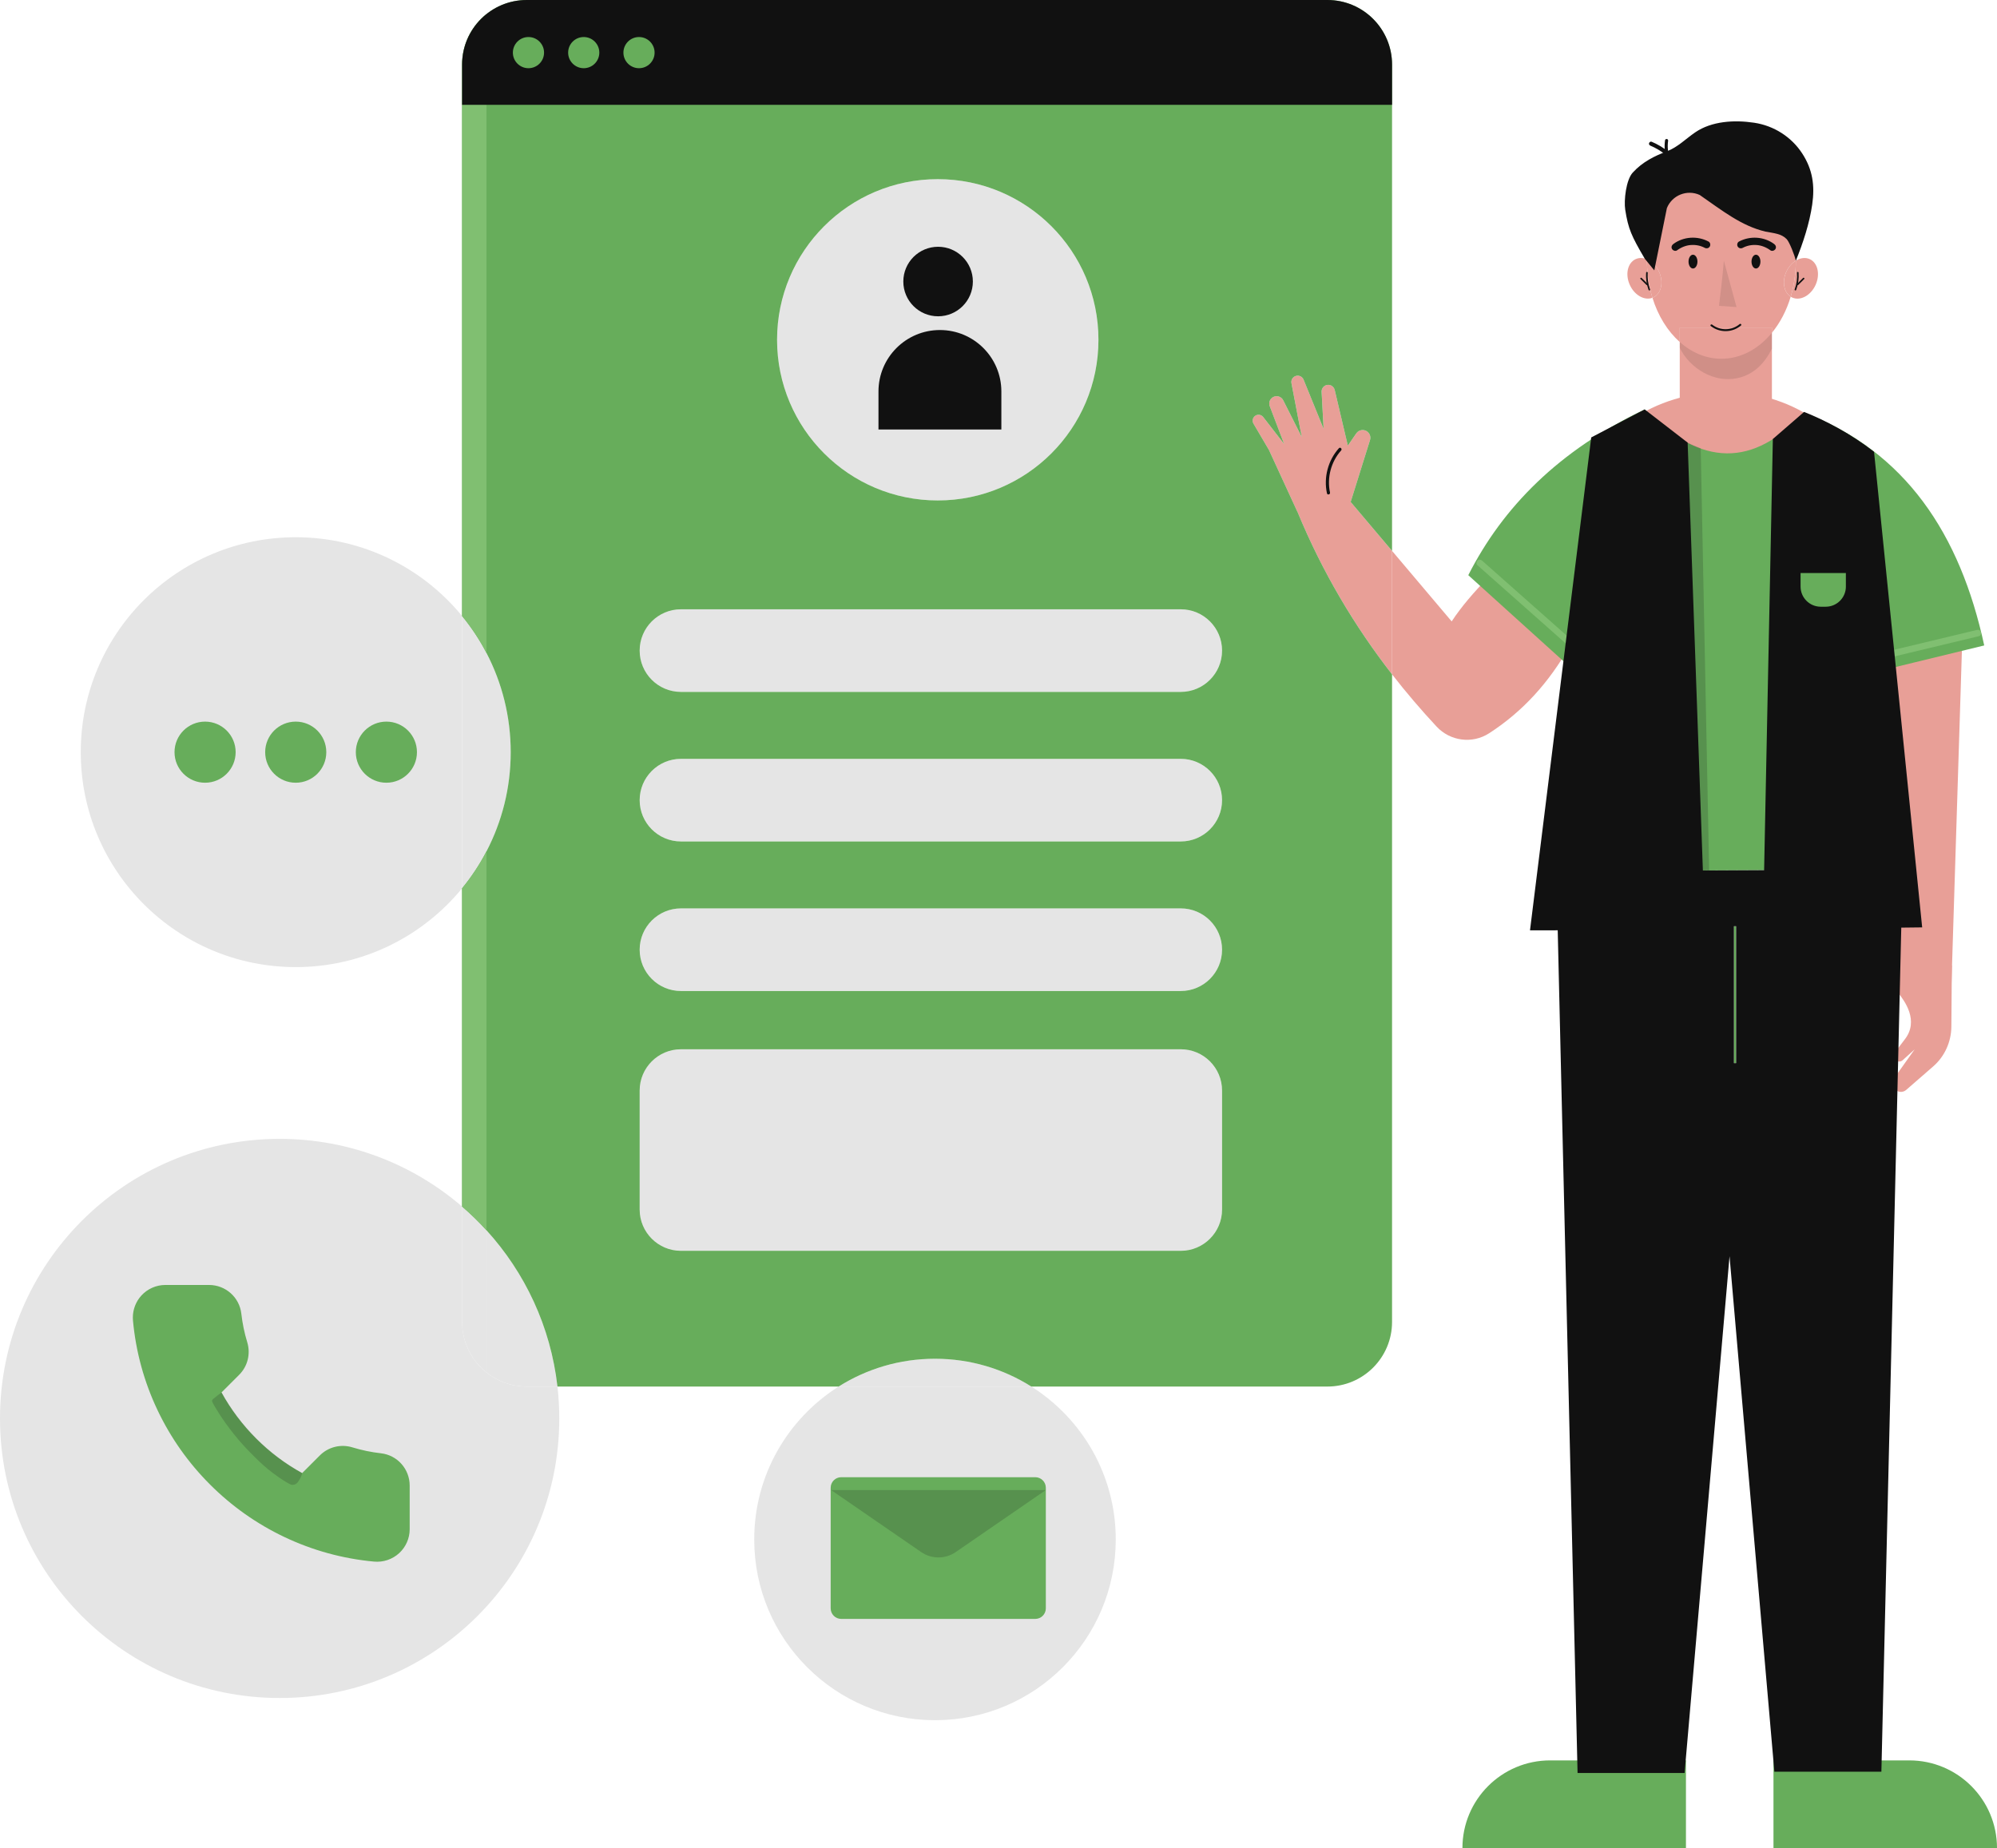 <?xml version="1.0" encoding="utf-8"?>
<!-- Generator: Adobe Illustrator 27.6.1, SVG Export Plug-In . SVG Version: 6.00 Build 0)  -->
<svg version="1.1" xmlns="http://www.w3.org/2000/svg" xmlns:xlink="http://www.w3.org/1999/xlink" x="0px" y="0px"
	 viewBox="0 0 197 182.349" enable-background="new 0 0 197 182.349" xml:space="preserve">
<g id="Color_5_00000075124967614384673340000013788207644945335693_">
	<g id="Layer_262_copy_2">
		<g>
			<path fill="#E5E5E5" d="M50.381,74.217c0-3.531-0.864-6.859-2.39-9.787v19.575C49.517,81.076,50.381,77.748,50.381,74.217z"/>
			<path fill="#E5E5E5" d="M29.174,53.01c-11.712,0-21.207,9.495-21.207,21.207c0,11.712,9.495,21.207,21.207,21.207
				c6.615,0,12.521-3.029,16.41-7.775V60.784C41.695,56.039,35.788,53.01,29.174,53.01z"/>
			<path fill="#E5E5E5" d="M47.991,64.429c-0.677-1.3-1.485-2.521-2.406-3.645V87.65c0.921-1.124,1.729-2.345,2.406-3.645V64.429z"
				/>
			<path fill="#E5E5E5" d="M74.403,151.901c0,9.848,7.983,17.832,17.832,17.832s17.832-7.983,17.832-17.832
				c0-6.354-3.324-11.93-8.326-15.088H82.73C77.727,139.971,74.403,145.547,74.403,151.901z"/>
			<path fill="#E5E5E5" d="M82.73,136.813h19.011c-2.752-1.737-6.011-2.743-9.505-2.743S85.481,135.075,82.73,136.813z"/>
			<path fill="#E5E5E5" d="M46.792,134.168c-0.007-0.01-0.014-0.02-0.022-0.03c-0.058-0.082-0.115-0.165-0.169-0.249
				c-0.01-0.015-0.02-0.03-0.029-0.046c-0.052-0.082-0.102-0.165-0.15-0.25c-0.009-0.016-0.018-0.032-0.027-0.048
				c-0.05-0.09-0.098-0.18-0.144-0.273c-0.005-0.01-0.011-0.02-0.016-0.03c-0.102-0.208-0.193-0.422-0.273-0.642
				c-0.005-0.014-0.009-0.028-0.014-0.042c-0.032-0.092-0.063-0.184-0.091-0.278c-0.01-0.033-0.019-0.065-0.028-0.098
				c-0.022-0.076-0.042-0.153-0.061-0.23c-0.01-0.04-0.019-0.079-0.027-0.119c-0.016-0.072-0.031-0.145-0.045-0.217
				c-0.008-0.043-0.016-0.085-0.023-0.128c-0.012-0.073-0.022-0.146-0.032-0.219c-0.006-0.043-0.012-0.085-0.016-0.128
				c-0.009-0.079-0.015-0.158-0.021-0.238c-0.003-0.037-0.006-0.075-0.009-0.112c-0.006-0.117-0.01-0.235-0.01-0.354v-11.384
				c-4.831-4.163-11.121-6.681-17.998-6.681C12.351,112.371,0,124.722,0,139.957c0,15.235,12.351,27.586,27.586,27.586
				s27.586-12.351,27.586-27.586c0-1.063-0.062-2.112-0.179-3.144h-3.032C49.833,136.813,47.95,135.769,46.792,134.168z"/>
			<path fill="#E5E5E5" d="M45.672,131.488c-0.012-0.073-0.022-0.146-0.032-0.219C45.65,131.342,45.66,131.415,45.672,131.488z"/>
			<path fill="#E5E5E5" d="M45.828,132.183c-0.022-0.076-0.042-0.153-0.061-0.23C45.786,132.03,45.807,132.106,45.828,132.183z"/>
			<path fill="#E5E5E5" d="M45.74,131.834c-0.016-0.072-0.031-0.145-0.045-0.217C45.709,131.689,45.723,131.761,45.74,131.834z"/>
			<path fill="#E5E5E5" d="M46.394,133.545c-0.05-0.089-0.098-0.18-0.144-0.273C46.296,133.365,46.344,133.456,46.394,133.545z"/>
			<path fill="#E5E5E5" d="M46.77,134.137c-0.058-0.082-0.115-0.165-0.169-0.249C46.655,133.973,46.712,134.056,46.77,134.137z"/>
			<path fill="#E5E5E5" d="M46.571,133.842c-0.052-0.082-0.102-0.165-0.15-0.25C46.469,133.677,46.519,133.76,46.571,133.842z"/>
			<path fill="#E5E5E5" d="M46.234,133.242c-0.102-0.208-0.193-0.422-0.273-0.642C46.041,132.82,46.132,133.034,46.234,133.242z"/>
			<path fill="#E5E5E5" d="M45.947,132.558c-0.032-0.092-0.063-0.184-0.091-0.278C45.884,132.374,45.915,132.467,45.947,132.558z"/>
			<path fill="#E5E5E5" d="M47.991,135.424c-0.454-0.362-0.858-0.785-1.199-1.256c1.158,1.602,3.041,2.645,5.169,2.645h3.032
				c-0.67-5.907-3.205-11.248-7.002-15.42V135.424z"/>
			<path fill="#E5E5E5" d="M45.594,130.79c-0.006-0.117-0.01-0.235-0.01-0.354C45.584,130.555,45.588,130.673,45.594,130.79z"/>
			<path fill="#E5E5E5" d="M45.624,131.141c-0.009-0.079-0.015-0.158-0.021-0.238C45.609,130.982,45.615,131.062,45.624,131.141z"/>
			<path fill="#E5E5E5" d="M46.421,133.593c-0.009-0.016-0.018-0.032-0.027-0.048C46.403,133.561,46.412,133.577,46.421,133.593z"/>
			<path fill="#E5E5E5" d="M46.25,133.273c-0.005-0.01-0.011-0.02-0.016-0.03C46.239,133.253,46.245,133.262,46.25,133.273z"/>
			<path fill="#E5E5E5" d="M46.601,133.888c-0.01-0.015-0.02-0.03-0.029-0.046C46.581,133.858,46.591,133.873,46.601,133.888z"/>
			<path fill="#E5E5E5" d="M46.792,134.168c-0.007-0.01-0.014-0.02-0.022-0.03C46.777,134.147,46.784,134.158,46.792,134.168z"/>
			<path fill="#E5E5E5" d="M45.767,131.953c-0.01-0.04-0.019-0.079-0.027-0.119C45.748,131.873,45.757,131.913,45.767,131.953z"/>
			<path fill="#E5E5E5" d="M45.695,131.616c-0.008-0.043-0.016-0.085-0.023-0.128C45.679,131.531,45.687,131.573,45.695,131.616z"/>
			<path fill="#E5E5E5" d="M45.856,132.281c-0.01-0.033-0.019-0.065-0.028-0.098C45.838,132.215,45.846,132.248,45.856,132.281z"/>
			<path fill="#E5E5E5" d="M45.64,131.269c-0.006-0.043-0.012-0.085-0.016-0.128C45.628,131.184,45.634,131.226,45.64,131.269z"/>
			<path fill="#E5E5E5" d="M45.962,132.6c-0.005-0.014-0.009-0.028-0.014-0.042C45.952,132.572,45.956,132.587,45.962,132.6z"/>
			<path fill="#E5E5E5" d="M45.603,130.902c-0.003-0.037-0.006-0.075-0.009-0.112C45.596,130.828,45.6,130.865,45.603,130.902z"/>
			<path fill="#E5E5E5" d="M45.594,130.79c0.002,0.038,0.006,0.075,0.009,0.112c0.006,0.08,0.012,0.159,0.021,0.238
				c0.005,0.043,0.011,0.086,0.016,0.128c0.01,0.073,0.02,0.146,0.032,0.219c0.007,0.043,0.015,0.086,0.023,0.128
				c0.014,0.073,0.029,0.145,0.045,0.217c0.009,0.04,0.018,0.08,0.027,0.119c0.019,0.077,0.04,0.154,0.061,0.23
				c0.009,0.033,0.018,0.066,0.028,0.098c0.028,0.094,0.059,0.186,0.091,0.278c0.005,0.014,0.009,0.028,0.014,0.042
				c0.079,0.22,0.171,0.434,0.273,0.642c0.005,0.01,0.01,0.02,0.016,0.03c0.046,0.092,0.094,0.183,0.144,0.273
				c0.009,0.016,0.018,0.032,0.027,0.048c0.048,0.084,0.098,0.168,0.15,0.25c0.01,0.015,0.019,0.031,0.029,0.046
				c0.055,0.084,0.111,0.168,0.169,0.249c0.007,0.01,0.014,0.02,0.022,0.03c0.341,0.471,0.745,0.894,1.199,1.256v-14.031
				c-0.754-0.828-1.558-1.61-2.406-2.341v11.384C45.584,130.555,45.588,130.673,45.594,130.79z"/>
			<path fill="#E5E5E5" d="M116.478,60.118h-49.3c-2.251,0-4.076,1.825-4.076,4.076l0,0c0,2.251,1.825,4.076,4.076,4.076h49.3
				c2.251,0,4.076-1.825,4.076-4.076l0,0C120.554,61.943,118.729,60.118,116.478,60.118z"/>
			<path fill="#E5E5E5" d="M116.478,74.874h-49.3c-2.251,0-4.076,1.825-4.076,4.076v0c0,2.251,1.825,4.076,4.076,4.076h49.3
				c2.251,0,4.076-1.825,4.076-4.076v0C120.554,76.7,118.729,74.874,116.478,74.874z"/>
			<path fill="#E5E5E5" d="M116.478,89.631h-49.3c-2.251,0-4.076,1.825-4.076,4.076v0c0,2.251,1.825,4.076,4.076,4.076h49.3
				c2.251,0,4.076-1.825,4.076-4.076v0C120.554,91.456,118.729,89.631,116.478,89.631z"/>
			<path fill="#E5E5E5" d="M116.478,103.531h-49.3c-2.251,0-4.076,1.825-4.076,4.076v11.735c0,2.251,1.825,4.076,4.076,4.076h49.3
				c2.251,0,4.076-1.825,4.076-4.076v-11.735C120.554,105.356,118.729,103.531,116.478,103.531z"/>
			<circle fill="#E5E5E5" cx="92.508" cy="33.529" r="15.852"/>
		</g>
	</g>
</g>
<g id="Color_4">
	<g id="Layer_284">
		<g>
			<g>
				<path fill="#E89F97" d="M159.898,42.184c4.968-4.051,12.464-4.67,18.03-1.49c1.046,0.598,2.08,1.386,2.47,2.526
					c0.387,1.129,0.046,2.421-0.675,3.371s-1.778,1.597-2.88,2.055c-3.08,1.278-6.66,1.185-9.756-0.055s-5.704-3.574-7.469-6.404"/>
			</g>
			<g>
				<rect x="165.704" y="32.341" fill="#E89F97" width="9.092" height="8.742"/>
			</g>
			<g>
				<path fill="#E89F97" d="M146.858,56.93c-1.438,1.468-2.7,2.93-3.653,4.384l-5.882-6.958v12.182
					c1.389,1.787,2.856,3.504,4.396,5.156c1.343,1.441,3.522,1.728,5.177,0.66c3.367-2.173,5.923-5.062,7.877-8.483L146.858,56.93z"
					/>
				<path fill="#E89F97" d="M133.241,49.527l1.91-6.108c0.097-0.314-0.018-0.654-0.285-0.845c-0.347-0.248-0.83-0.163-1.071,0.188
					l-0.832,1.21l-1.295-5.494c-0.075-0.319-0.375-0.533-0.701-0.502c-0.349,0.034-0.61,0.337-0.591,0.688l0.197,3.651l-1.978-4.858
					c-0.123-0.303-0.459-0.46-0.771-0.36v0c-0.301,0.097-0.482,0.403-0.423,0.713l1.014,5.314l-1.833-3.633
					c-0.18-0.357-0.615-0.501-0.972-0.322c-0.333,0.167-0.486,0.559-0.354,0.907l1.424,3.742l-2.068-2.668
					c-0.183-0.236-0.514-0.295-0.767-0.137c-0.267,0.167-0.352,0.516-0.193,0.787l1.525,2.596l2.815,6.119c0.002,0,0.005,0,0.007,0
					c2.448,5.936,5.603,11.235,9.324,16.024V54.357L133.241,49.527z"/>
			</g>
			<g>
				<polygon fill="#E89F97" points="193.579,62.895 192.503,97.2 187.243,96.955 186.167,64.61 				"/>
			</g>
			<g>
				<path fill="#E89F97" d="M187.187,94.924l0.071,2.562l0.035,0.527c0.538,0.704,2.083,2.691,0.582,4.58l-0.957,1.258
					c-0.067,0.088-0.107,0.196-0.113,0.307l0,0c-0.028,0.49,0.535,0.772,0.895,0.447l1.174-1.059l-2.024,2.842
					c-0.085,0.12-0.138,0.26-0.154,0.408v0c-0.081,0.761,0.788,1.233,1.357,0.737l2.656-2.313c1.123-0.979,1.776-2.41,1.788-3.921
					l0.049-6.03L187.187,94.924z"/>
			</g>
			<g>
				<path fill="#E89F97" d="M176.222,26.803c0.22-0.481,0.557-0.856,0.934-1.087c-0.01-5.324-3.294-9.636-7.343-9.636
					c-4.016,0-7.278,4.241-7.342,9.504c0.477,0.202,0.919,0.633,1.187,1.22c0.478,1.046,0.221,2.188-0.574,2.551
					c-0.024,0.011-0.049,0.019-0.074,0.028c0.552,1.783,1.497,3.3,2.694,4.365v-1.407h9.092v0.495
					c0.806-0.98,1.445-2.194,1.853-3.56C175.971,28.844,175.775,27.782,176.222,26.803z"/>
				<path fill="#E89F97" d="M165.704,32.341v1.407c1.173,1.043,2.587,1.653,4.109,1.653c1.923,0,3.674-0.973,4.983-2.565v-0.495
					H165.704z"/>
				<path fill="#E89F97" d="M178.527,25.568c-0.429-0.196-0.927-0.123-1.371,0.149c0,0.008,0,0.016,0,0.024
					c0,1.248-0.18,2.44-0.507,3.535c0.047,0.03,0.096,0.057,0.147,0.08c0.795,0.363,1.827-0.19,2.305-1.236
					C179.579,27.073,179.322,25.931,178.527,25.568z"/>
				<path fill="#E89F97" d="M177.156,25.716c-0.377,0.231-0.714,0.606-0.934,1.087c-0.447,0.978-0.251,2.041,0.427,2.471
					c0.327-1.095,0.507-2.287,0.507-3.535C177.156,25.732,177.156,25.724,177.156,25.716z"/>
				<path fill="#E89F97" d="M162.471,25.584c-0.374-0.158-0.768-0.176-1.117-0.016c-0.795,0.363-1.052,1.506-0.574,2.551
					c0.463,1.014,1.447,1.562,2.231,1.264c-0.348-1.124-0.541-2.354-0.541-3.643C162.469,25.688,162.47,25.636,162.471,25.584z"/>
				<path fill="#E89F97" d="M163.658,26.803c-0.268-0.587-0.71-1.018-1.187-1.22c-0.001,0.052-0.002,0.104-0.002,0.157
					c0,1.289,0.192,2.518,0.541,3.643c0.025-0.009,0.05-0.017,0.074-0.028C163.879,28.992,164.136,27.849,163.658,26.803z"/>
			</g>
		</g>
	</g>
</g>
<g id="Color_3">
	<g>
		<g>
			<path fill="#67AD5B" d="M102.128,159.738H82.986c-0.575,0-1.041-0.466-1.041-1.041v-11.899c0-0.575,0.466-1.041,1.041-1.041
				h19.142c0.575,0,1.041,0.466,1.041,1.041v11.899C103.169,159.272,102.703,159.738,102.128,159.738z"/>
		</g>
		<circle fill="#67AD5B" cx="52.132" cy="5.192" r="1.538"/>
		<circle fill="#67AD5B" cx="57.584" cy="5.192" r="1.538"/>
		<circle fill="#67AD5B" cx="63.037" cy="5.192" r="1.538"/>
		<g>
			<circle fill="#67AD5B" cx="29.174" cy="74.217" r="3.015"/>
		</g>
		<g>
			<circle fill="#67AD5B" cx="38.116" cy="74.217" r="3.015"/>
		</g>
		<g>
			<circle fill="#67AD5B" cx="20.231" cy="74.217" r="3.015"/>
		</g>
		<g>
			<path fill="#67AD5B" d="M37.576,143.396c-0.952-0.107-1.897-0.304-2.81-0.583c-1.143-0.35-2.374-0.046-3.212,0.792l-1.745,1.745
				c-3.341-1.828-6.128-4.615-7.957-7.957l1.745-1.745c0.838-0.838,1.141-2.069,0.792-3.212c-0.279-0.913-0.475-1.859-0.582-2.811
				c-0.182-1.617-1.552-2.837-3.187-2.837h-4.307c-0.899,0-1.762,0.381-2.368,1.045c-0.542,0.594-0.84,1.372-0.84,2.172
				c0,0.098,0.004,0.196,0.013,0.294c0.284,3.09,1.104,6.074,2.435,8.869c1.294,2.717,3.033,5.177,5.169,7.313
				c2.136,2.136,4.596,3.875,7.313,5.168c2.795,1.331,5.778,2.15,8.869,2.435c0.9,0.083,1.799-0.218,2.466-0.827
				c0.664-0.606,1.045-1.469,1.045-2.368v-4.307C40.413,144.948,39.193,143.578,37.576,143.396z"/>
		</g>
		<g>
			<path fill="#67AD5B" d="M166.316,182.349h-22.05v0c0-4.778,3.873-8.65,8.65-8.65h13.4V182.349z"/>
		</g>
		<g>
			<path fill="#67AD5B" d="M174.95,182.349H197v0c0-4.778-3.873-8.65-8.65-8.65h-13.4V182.349z"/>
		</g>
		<path fill="#67AD5B" d="M177.927,40.694c-4.892,5.407-10.11,5.46-15.682-0.295c-8.474,4.043-13.994,9.642-17.401,16.354
			l9.551,8.635l1.963-1.832l0.508,17.258l0.151,5.131l28.256-0.147l0.022-5l0.075-16.719l0.688,1.963l9.682-2.355
			C193.361,52.693,187.968,44.519,177.927,40.694z"/>
		<path fill="#67AD5B" d="M127.993,50.515l-2.815-6.119l-1.525-2.596c-0.159-0.271-0.074-0.62,0.193-0.787
			c0.253-0.158,0.585-0.099,0.767,0.137l2.068,2.668l-1.424-3.742c-0.132-0.348,0.02-0.74,0.354-0.907
			c0.357-0.179,0.792-0.035,0.972,0.322l1.833,3.633L127.4,37.81c-0.059-0.31,0.122-0.616,0.423-0.713v0
			c0.312-0.1,0.648,0.057,0.771,0.36l1.978,4.858l-0.197-3.651c-0.019-0.351,0.242-0.654,0.591-0.688
			c0.326-0.032,0.626,0.183,0.701,0.502l1.295,5.494l0.832-1.21c0.242-0.351,0.724-0.436,1.071-0.188
			c0.267,0.191,0.382,0.532,0.285,0.845l-1.91,6.108l4.083,4.83V6.377c0-3.522-2.855-6.377-6.377-6.377H51.961
			c-3.522,0-6.377,2.855-6.377,6.377v54.408c0.921,1.124,1.729,2.345,2.406,3.645c1.526,2.928,2.39,6.257,2.39,9.787
			c0,3.531-0.864,6.859-2.39,9.787c-0.677,1.3-1.485,2.521-2.406,3.645v31.402c0.849,0.731,1.653,1.513,2.406,2.341
			c3.798,4.172,6.332,9.513,7.002,15.42H82.73c2.752-1.737,6.011-2.743,9.505-2.743s6.754,1.006,9.505,2.743h29.206
			c3.522,0,6.377-2.855,6.377-6.377V66.539c-3.721-4.789-6.875-10.088-9.324-16.024C127.997,50.515,127.995,50.515,127.993,50.515z
			 M92.508,17.677c8.755,0,15.852,7.097,15.852,15.852S101.263,49.38,92.508,49.38s-15.852-7.097-15.852-15.852
			S83.754,17.677,92.508,17.677z M120.554,119.343c0,2.251-1.825,4.076-4.076,4.076h-49.3c-2.251,0-4.076-1.825-4.076-4.076v-11.735
			c0-2.251,1.825-4.076,4.076-4.076h49.3c2.251,0,4.076,1.825,4.076,4.076V119.343z M120.554,93.708
			c0,2.251-1.825,4.076-4.076,4.076h-49.3c-2.251,0-4.076-1.825-4.076-4.076v0c0-2.251,1.825-4.076,4.076-4.076h49.3
			C118.729,89.631,120.554,91.456,120.554,93.708L120.554,93.708z M120.554,78.951c0,2.251-1.825,4.076-4.076,4.076h-49.3
			c-2.251,0-4.076-1.825-4.076-4.076v0c0-2.251,1.825-4.076,4.076-4.076h49.3C118.729,74.874,120.554,76.7,120.554,78.951
			L120.554,78.951z M116.478,68.271h-49.3c-2.251,0-4.076-1.825-4.076-4.076c0-2.251,1.825-4.076,4.076-4.076h49.3
			c2.251,0,4.076,1.825,4.076,4.076C120.554,66.445,118.729,68.271,116.478,68.271z"/>
		<g>
			<path fill="#67AD5B" d="M177.624,57.876c0,1.098,0.89,1.989,1.989,1.989h0.492c1.098,0,1.989-0.89,1.989-1.989v-1.334h-4.469
				V57.876z"/>
		</g>
		<rect x="171.049" y="91.393" fill="#67AD5B" width="0.215" height="13.504"/>
	</g>
</g>
<g id="Color_2_00000038400556026743678700000000850327612103195529_">
	<g id="Layer_250_copy_2">
		<g>
			<g>
				<g>
					<path fill="#80BF71" d="M145.744,55.769c2.411,2.137,4.822,4.273,7.233,6.41c0.683,0.605,1.366,1.211,2.049,1.816
						c0.13,0.115,0.327,0.128,0.456,0c0.118-0.118,0.131-0.34,0-0.456c-2.411-2.137-4.822-4.273-7.233-6.41
						c-0.683-0.605-1.366-1.211-2.049-1.816c-0.13-0.115-0.327-0.128-0.456,0C145.626,55.431,145.613,55.653,145.744,55.769
						L145.744,55.769z"/>
				</g>
			</g>
			<g>
				<g>
					<path fill="#80BF71" d="M195.036,62.153c-3.133,0.751-6.266,1.501-9.399,2.252c-0.888,0.213-1.775,0.425-2.663,0.638
						c-0.403,0.097-0.232,0.718,0.171,0.621c3.133-0.751,6.266-1.501,9.399-2.252c0.888-0.213,1.775-0.425,2.663-0.638
						C195.61,62.678,195.439,62.057,195.036,62.153L195.036,62.153z"/>
				</g>
			</g>
			<path fill="#80BF71" d="M47.991,1.389c-1.466,1.168-2.406,2.968-2.406,4.988v54.408c0.921,1.124,1.729,2.345,2.406,3.645V1.389z"
				/>
			<path fill="#80BF71" d="M47.991,121.393V84.004c-0.677,1.3-1.485,2.521-2.406,3.645v31.402
				C46.433,119.783,47.237,120.565,47.991,121.393z"/>
		</g>
	</g>
</g>
<g id="Color_1">
	<g>
		<g>
			<path fill="#111111" d="M130.947,0H51.961c-3.522,0-6.377,2.855-6.377,6.377v3.968h91.74V6.377
				C137.324,2.855,134.469,0,130.947,0z M52.132,6.73c-0.849,0-1.538-0.689-1.538-1.538c0-0.849,0.689-1.538,1.538-1.538
				s1.538,0.689,1.538,1.538C53.67,6.041,52.982,6.73,52.132,6.73z M57.584,6.73c-0.849,0-1.538-0.689-1.538-1.538
				c0-0.849,0.689-1.538,1.538-1.538c0.849,0,1.538,0.689,1.538,1.538C59.122,6.041,58.434,6.73,57.584,6.73z M63.037,6.73
				c-0.849,0-1.538-0.689-1.538-1.538c0-0.849,0.689-1.538,1.538-1.538c0.849,0,1.538,0.689,1.538,1.538
				C64.575,6.041,63.886,6.73,63.037,6.73z"/>
		</g>
		<g>
			<path fill="#111111" d="M98.781,42.38H86.66v-3.755c0-3.347,2.714-6.061,6.061-6.061h0c3.347,0,6.061,2.714,6.061,6.061V42.38z"
				/>
		</g>
		<g>
			<circle fill="#111111" cx="92.541" cy="27.779" r="3.43"/>
		</g>
		<g opacity="0.18">
			<path fill="#111111" d="M92.578,147.027h10.585l-5.293,3.645l-3.586,2.47c-1.028,0.708-2.386,0.708-3.414,0l-3.586-2.47
				l-5.293-3.645H92.578z"/>
		</g>
		<g opacity="0.18">
			<path fill="#111111" d="M21.072,138.003c-0.234,0.192-0.154,0.271-0.074,0.441c0.055,0.115,0.177,0.318,0.239,0.421
				c0.486,0.805,0.839,1.337,1.457,2.154c0.973,1.287,2.08,2.457,3.277,3.546c0.593,0.539,1.227,0.997,1.892,1.444
				c0.334,0.225,0.353,0.208,0.702,0.416c0.324,0.193,0.672,0.044,0.843-0.22c0.206-0.317,0.306-0.474,0.401-0.846l-0.001-0.007
				c-3.296-1.804-6.127-4.676-7.956-7.958C21.52,137.622,21.313,137.805,21.072,138.003z"/>
		</g>
		<g>
			<g>
				<path fill="#111111" d="M132.081,44.226c-1.073,1.196-1.519,2.882-1.179,4.452c0.042,0.195,0.342,0.113,0.3-0.083
					c-0.316-1.457,0.104-3.04,1.099-4.15C132.433,44.297,132.214,44.077,132.081,44.226L132.081,44.226z"/>
			</g>
		</g>
		<path fill="#111111" d="M185.273,85.799l-28.256,0.147l-0.151-5.131l-3.45,0.399l2.208,93.726h10.557l4.434-50.988l4.423,50.863
			h10.557l2.208-93.726l-2.508-0.29L185.273,85.799z M171.264,104.897h-0.215V91.393h0.215V104.897z"/>
		<g opacity="0.11">
			<path fill="#111111" d="M170.055,25.728c-0.123,1.564-0.342,3.338-0.478,4.449l1.729,0.121L170.055,25.728z"/>
		</g>
		<g>
			<g>
				<path fill="#111111" d="M171.611,31.979c-0.773,0.65-1.913,0.675-2.711,0.053c-0.097-0.075-0.234,0.06-0.137,0.137
					c0.886,0.69,2.124,0.671,2.984-0.053C171.843,32.035,171.705,31.899,171.611,31.979L171.611,31.979z"/>
			</g>
		</g>
		<g>
			<ellipse fill="#111111" cx="167.01" cy="25.813" rx="0.44" ry="0.68"/>
		</g>
		<g>
			<ellipse fill="#111111" cx="173.223" cy="25.813" rx="0.44" ry="0.68"/>
		</g>
		<g>
			<g>
				<path fill="#111111" d="M165.439,24.699c0.404-0.298,0.875-0.485,1.337-0.521c0.499-0.039,0.965,0.05,1.396,0.277
					c0.173,0.091,0.393,0.044,0.495-0.13c0.095-0.163,0.044-0.403-0.13-0.495c-1.095-0.577-2.462-0.494-3.464,0.244
					c-0.157,0.116-0.236,0.314-0.13,0.495C165.035,24.724,165.281,24.816,165.439,24.699L165.439,24.699z"/>
			</g>
		</g>
		<g>
			<g>
				<path fill="#111111" d="M175.015,24.075c-1.002-0.738-2.369-0.821-3.464-0.244c-0.173,0.091-0.225,0.332-0.13,0.495
					c0.102,0.175,0.321,0.221,0.495,0.13c0.431-0.227,0.898-0.317,1.396-0.277c0.462,0.036,0.934,0.224,1.337,0.521
					c0.157,0.116,0.404,0.026,0.495-0.13C175.252,24.386,175.173,24.191,175.015,24.075L175.015,24.075z"/>
			</g>
		</g>
		<g>
			<g>
				<path fill="#111111" d="M177.271,26.903c0.043,0.565-0.037,1.128-0.233,1.66c-0.035,0.094,0.115,0.134,0.15,0.041
					c0.2-0.542,0.282-1.124,0.238-1.701C177.419,26.804,177.263,26.803,177.271,26.903L177.271,26.903z"/>
			</g>
		</g>
		<g>
			<g>
				<path fill="#111111" d="M177.871,27.424c-0.196,0.194-0.391,0.387-0.587,0.581c-0.071,0.07,0.039,0.18,0.11,0.11
					c0.196-0.194,0.391-0.387,0.587-0.581C178.052,27.463,177.942,27.354,177.871,27.424L177.871,27.424z"/>
			</g>
		</g>
		<g>
			<g>
				<path fill="#111111" d="M162.39,26.903c-0.044,0.577,0.038,1.158,0.238,1.701c0.034,0.093,0.185,0.053,0.15-0.041
					c-0.196-0.531-0.275-1.095-0.233-1.66C162.553,26.803,162.397,26.803,162.39,26.903L162.39,26.903z"/>
			</g>
		</g>
		<g>
			<g>
				<path fill="#111111" d="M161.835,27.534c0.196,0.194,0.391,0.387,0.587,0.581c0.071,0.07,0.181-0.039,0.11-0.11
					c-0.196-0.194-0.391-0.387-0.587-0.581C161.874,27.354,161.764,27.463,161.835,27.534L161.835,27.534z"/>
			</g>
		</g>
		<g>
			<path fill="#111111" d="M162.249,25.52c-1.302-2.219-1.627-2.929-1.923-4.822c-0.147-0.939,0.084-2.953,0.74-3.668
				c0.976-1.065,2.139-1.632,3.373-2.102c1.067-0.407,1.866-1.239,2.796-1.873c1.615-1.101,3.829-1.242,5.807-0.946
				s3.687,1.421,4.729,3.01c1.051,1.602,1.269,3.202,1.001,5.061c-0.268,1.859-0.904,3.792-1.615,5.548
				c-0.105-0.514-0.634-1.853-0.904-2.133c-0.519-0.539-1.233-0.58-2.094-0.744c-2.375-0.564-4.228-2.049-6.483-3.613
				c-1.251-0.568-2.723,0.019-3.24,1.292l-1.242,6.146"/>
		</g>
		<g>
			<g>
				<path fill="#111111" d="M162.818,14.378c1.042,0.432,1.951,1.172,2.628,2.07c0.067,0.089,0.175,0.132,0.279,0.073
					c0.087-0.05,0.139-0.191,0.073-0.279c-0.748-0.992-1.721-1.781-2.872-2.258c-0.102-0.042-0.223,0.046-0.251,0.142
					C162.642,14.244,162.717,14.336,162.818,14.378L162.818,14.378z"/>
			</g>
		</g>
		<g>
			<g>
				<path fill="#111111" d="M164.256,13.827c-0.095,0.638-0.039,1.289,0.182,1.897c0.029,0.079,0.106,0.132,0.191,0.108
					c0.076-0.021,0.137-0.112,0.108-0.191c-0.2-0.553-0.269-1.149-0.182-1.732c0.012-0.083-0.021-0.167-0.108-0.191
					C164.373,13.698,164.268,13.743,164.256,13.827L164.256,13.827z"/>
			</g>
		</g>
		<path opacity="0.11" fill="#111111" d="M169.813,35.4c-1.522,0-2.936-0.609-4.109-1.653v0.576c1.011,2.042,3.39,3.481,5.68,2.99
			c1.667-0.358,2.712-1.512,3.412-2.909v-1.57C173.487,34.427,171.736,35.4,169.813,35.4z"/>
		<g opacity="0.18">
			<path fill="#111111" d="M162.246,40.399c-1.393,0.665-2.704,1.372-3.941,2.118V85.94l10.298-0.054l-0.83-41.649
				C165.516,43.35,164.418,42.643,162.246,40.399z"/>
		</g>
		<g>
			<g>
				<polygon fill="#111111" points="162.246,40.399 156.971,43.162 150.931,91.799 168.195,91.766 166.483,43.673 				"/>
			</g>
			<g>
				<path fill="#111111" d="M184.87,44.579c-2.231-1.743-4.76-3.085-6.901-3.935l-3.081,2.674l-0.98,48.368l15.71-0.179
					L184.87,44.579z M182.093,57.876c0,1.098-0.89,1.989-1.989,1.989h-0.492c-1.098,0-1.989-0.89-1.989-1.989v-1.334h4.469V57.876z"
					/>
			</g>
		</g>
	</g>
</g>
</svg>
